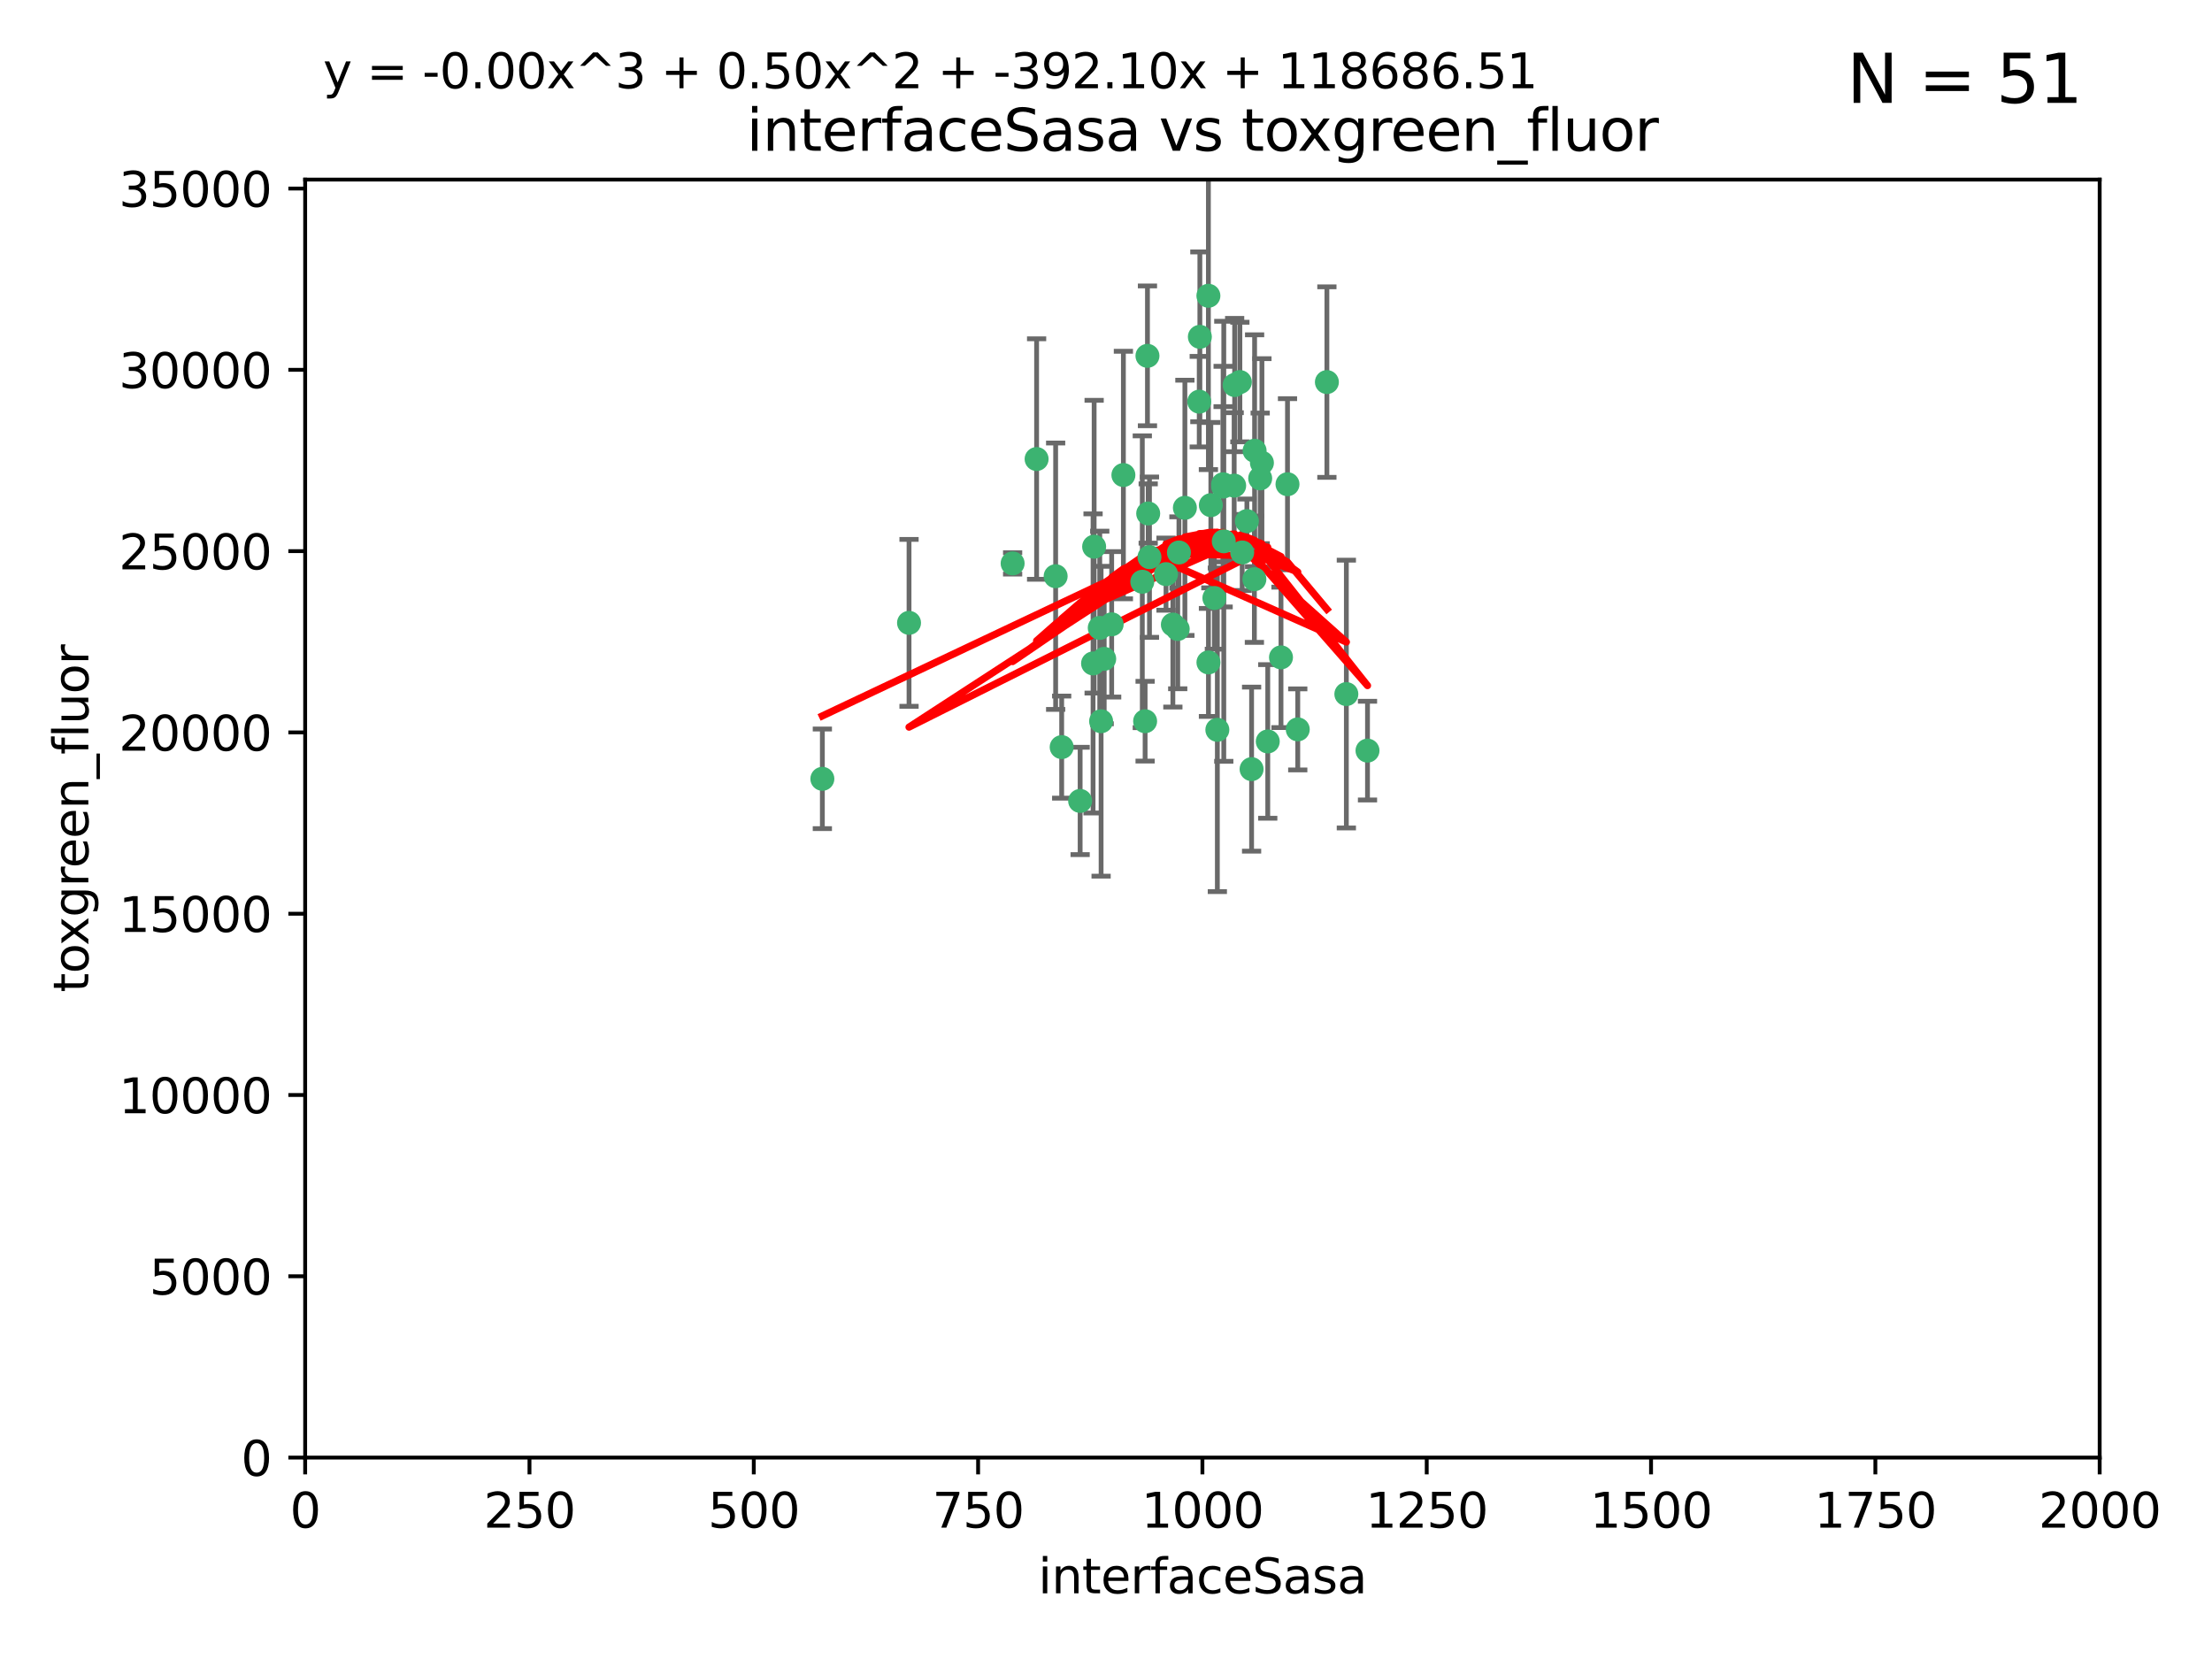 <?xml version="1.0" encoding="utf-8" standalone="no"?>
<!DOCTYPE svg PUBLIC "-//W3C//DTD SVG 1.1//EN"
  "http://www.w3.org/Graphics/SVG/1.1/DTD/svg11.dtd">
<svg xmlns:xlink="http://www.w3.org/1999/xlink" width="460.8pt" height="345.6pt" viewBox="0 0 460.8 345.6" xmlns="http://www.w3.org/2000/svg" version="1.1">
 <defs>
  <style type="text/css">*{stroke-linejoin: round; stroke-linecap: butt}</style>
 </defs>
 <g id="figure_1">
  <g id="patch_1">
   <path d="M 0 345.6 
L 460.8 345.6 
L 460.8 0 
L 0 0 
z
" style="fill: #ffffff"/>
  </g>
  <g id="axes_1">
   <g id="patch_2">
    <path d="M 63.571 303.64 
L 437.4 303.64 
L 437.4 37.411 
L 63.571 37.411 
z
" style="fill: #ffffff"/>
   </g>
   <g id="PathCollection_1">
    <defs>
     <path id="m59078b8009" d="M 0 1.118 
C 0.297 1.118 0.581 1 0.791 0.791 
C 1 0.581 1.118 0.297 1.118 0 
C 1.118 -0.297 1 -0.581 0.791 -0.791 
C 0.581 -1 0.297 -1.118 0 -1.118 
C -0.297 -1.118 -0.581 -1 -0.791 -0.791 
C -1 -0.581 -1.118 -0.297 -1.118 0 
C -1.118 0.297 -1 0.581 -0.791 0.791 
C -0.581 1 -0.297 1.118 0 1.118 
z
" style="stroke: #3cb371"/>
    </defs>
    <g clip-path="url(#p0d22b49ae2)">
     <use xlink:href="#m59078b8009" x="276.416" y="79.593" style="fill: #3cb371; stroke: #3cb371"/>
     <use xlink:href="#m59078b8009" x="268.209" y="100.872" style="fill: #3cb371; stroke: #3cb371"/>
     <use xlink:href="#m59078b8009" x="258.772" y="115.09" style="fill: #3cb371; stroke: #3cb371"/>
     <use xlink:href="#m59078b8009" x="260.73" y="160.224" style="fill: #3cb371; stroke: #3cb371"/>
     <use xlink:href="#m59078b8009" x="284.876" y="156.366" style="fill: #3cb371; stroke: #3cb371"/>
     <use xlink:href="#m59078b8009" x="257.201" y="80.209" style="fill: #3cb371; stroke: #3cb371"/>
     <use xlink:href="#m59078b8009" x="245.594" y="115.091" style="fill: #3cb371; stroke: #3cb371"/>
     <use xlink:href="#m59078b8009" x="261.312" y="120.662" style="fill: #3cb371; stroke: #3cb371"/>
     <use xlink:href="#m59078b8009" x="270.347" y="151.945" style="fill: #3cb371; stroke: #3cb371"/>
     <use xlink:href="#m59078b8009" x="249.824" y="83.673" style="fill: #3cb371; stroke: #3cb371"/>
     <use xlink:href="#m59078b8009" x="254.794" y="100.88" style="fill: #3cb371; stroke: #3cb371"/>
     <use xlink:href="#m59078b8009" x="254.801" y="101.372" style="fill: #3cb371; stroke: #3cb371"/>
     <use xlink:href="#m59078b8009" x="239.456" y="116.067" style="fill: #3cb371; stroke: #3cb371"/>
     <use xlink:href="#m59078b8009" x="254.936" y="112.761" style="fill: #3cb371; stroke: #3cb371"/>
     <use xlink:href="#m59078b8009" x="280.47" y="144.591" style="fill: #3cb371; stroke: #3cb371"/>
     <use xlink:href="#m59078b8009" x="239.037" y="74.129" style="fill: #3cb371; stroke: #3cb371"/>
     <use xlink:href="#m59078b8009" x="257.101" y="101.166" style="fill: #3cb371; stroke: #3cb371"/>
     <use xlink:href="#m59078b8009" x="237.962" y="121.191" style="fill: #3cb371; stroke: #3cb371"/>
     <use xlink:href="#m59078b8009" x="262.521" y="99.654" style="fill: #3cb371; stroke: #3cb371"/>
     <use xlink:href="#m59078b8009" x="251.732" y="61.614" style="fill: #3cb371; stroke: #3cb371"/>
     <use xlink:href="#m59078b8009" x="246.833" y="105.788" style="fill: #3cb371; stroke: #3cb371"/>
     <use xlink:href="#m59078b8009" x="262.882" y="96.415" style="fill: #3cb371; stroke: #3cb371"/>
     <use xlink:href="#m59078b8009" x="242.904" y="119.604" style="fill: #3cb371; stroke: #3cb371"/>
     <use xlink:href="#m59078b8009" x="245.342" y="131.033" style="fill: #3cb371; stroke: #3cb371"/>
     <use xlink:href="#m59078b8009" x="227.705" y="138.203" style="fill: #3cb371; stroke: #3cb371"/>
     <use xlink:href="#m59078b8009" x="249.953" y="70.169" style="fill: #3cb371; stroke: #3cb371"/>
     <use xlink:href="#m59078b8009" x="210.949" y="117.366" style="fill: #3cb371; stroke: #3cb371"/>
     <use xlink:href="#m59078b8009" x="244.329" y="130.114" style="fill: #3cb371; stroke: #3cb371"/>
     <use xlink:href="#m59078b8009" x="227.929" y="113.883" style="fill: #3cb371; stroke: #3cb371"/>
     <use xlink:href="#m59078b8009" x="215.944" y="95.624" style="fill: #3cb371; stroke: #3cb371"/>
     <use xlink:href="#m59078b8009" x="219.91" y="120.034" style="fill: #3cb371; stroke: #3cb371"/>
     <use xlink:href="#m59078b8009" x="239.19" y="106.972" style="fill: #3cb371; stroke: #3cb371"/>
     <use xlink:href="#m59078b8009" x="266.854" y="136.942" style="fill: #3cb371; stroke: #3cb371"/>
     <use xlink:href="#m59078b8009" x="258.289" y="79.585" style="fill: #3cb371; stroke: #3cb371"/>
     <use xlink:href="#m59078b8009" x="261.357" y="93.895" style="fill: #3cb371; stroke: #3cb371"/>
     <use xlink:href="#m59078b8009" x="252.979" y="124.576" style="fill: #3cb371; stroke: #3cb371"/>
     <use xlink:href="#m59078b8009" x="234.024" y="98.96" style="fill: #3cb371; stroke: #3cb371"/>
     <use xlink:href="#m59078b8009" x="231.581" y="130.059" style="fill: #3cb371; stroke: #3cb371"/>
     <use xlink:href="#m59078b8009" x="259.751" y="108.552" style="fill: #3cb371; stroke: #3cb371"/>
     <use xlink:href="#m59078b8009" x="221.166" y="155.635" style="fill: #3cb371; stroke: #3cb371"/>
     <use xlink:href="#m59078b8009" x="225.013" y="166.847" style="fill: #3cb371; stroke: #3cb371"/>
     <use xlink:href="#m59078b8009" x="238.549" y="150.242" style="fill: #3cb371; stroke: #3cb371"/>
     <use xlink:href="#m59078b8009" x="230.026" y="137.251" style="fill: #3cb371; stroke: #3cb371"/>
     <use xlink:href="#m59078b8009" x="229.379" y="150.246" style="fill: #3cb371; stroke: #3cb371"/>
     <use xlink:href="#m59078b8009" x="229.099" y="130.801" style="fill: #3cb371; stroke: #3cb371"/>
     <use xlink:href="#m59078b8009" x="253.596" y="152.035" style="fill: #3cb371; stroke: #3cb371"/>
     <use xlink:href="#m59078b8009" x="251.742" y="137.993" style="fill: #3cb371; stroke: #3cb371"/>
     <use xlink:href="#m59078b8009" x="189.368" y="129.752" style="fill: #3cb371; stroke: #3cb371"/>
     <use xlink:href="#m59078b8009" x="264.097" y="154.457" style="fill: #3cb371; stroke: #3cb371"/>
     <use xlink:href="#m59078b8009" x="252.241" y="105.234" style="fill: #3cb371; stroke: #3cb371"/>
     <use xlink:href="#m59078b8009" x="171.312" y="162.243" style="fill: #3cb371; stroke: #3cb371"/>
    </g>
   </g>
   <g id="matplotlib.axis_1">
    <g id="xtick_1">
     <g id="line2d_1">
      <defs>
       <path id="mde7ad27432" d="M 0 0 
L 0 3.5 
" style="stroke: #000000; stroke-width: 0.8"/>
      </defs>
      <g>
       <use xlink:href="#mde7ad27432" x="63.571" y="303.64" style="stroke: #000000; stroke-width: 0.8"/>
      </g>
     </g>
     <g id="text_1">
      <!-- 0 -->
      <g transform="translate(60.39 318.238)scale(0.1 -0.1)">
       <defs>
        <path id="DejaVuSans-30" d="M 2034 4250 
Q 1547 4250 1301 3770 
Q 1056 3291 1056 2328 
Q 1056 1369 1301 889 
Q 1547 409 2034 409 
Q 2525 409 2770 889 
Q 3016 1369 3016 2328 
Q 3016 3291 2770 3770 
Q 2525 4250 2034 4250 
z
M 2034 4750 
Q 2819 4750 3233 4129 
Q 3647 3509 3647 2328 
Q 3647 1150 3233 529 
Q 2819 -91 2034 -91 
Q 1250 -91 836 529 
Q 422 1150 422 2328 
Q 422 3509 836 4129 
Q 1250 4750 2034 4750 
z
" transform="scale(0.016)"/>
       </defs>
       <use xlink:href="#DejaVuSans-30"/>
      </g>
     </g>
    </g>
    <g id="xtick_2">
     <g id="line2d_2">
      <g>
       <use xlink:href="#mde7ad27432" x="110.3" y="303.64" style="stroke: #000000; stroke-width: 0.8"/>
      </g>
     </g>
     <g id="text_2">
      <!-- 250 -->
      <g transform="translate(100.756 318.238)scale(0.1 -0.1)">
       <defs>
        <path id="DejaVuSans-32" d="M 1228 531 
L 3431 531 
L 3431 0 
L 469 0 
L 469 531 
Q 828 903 1448 1529 
Q 2069 2156 2228 2338 
Q 2531 2678 2651 2914 
Q 2772 3150 2772 3378 
Q 2772 3750 2511 3984 
Q 2250 4219 1831 4219 
Q 1534 4219 1204 4116 
Q 875 4013 500 3803 
L 500 4441 
Q 881 4594 1212 4672 
Q 1544 4750 1819 4750 
Q 2544 4750 2975 4387 
Q 3406 4025 3406 3419 
Q 3406 3131 3298 2873 
Q 3191 2616 2906 2266 
Q 2828 2175 2409 1742 
Q 1991 1309 1228 531 
z
" transform="scale(0.016)"/>
        <path id="DejaVuSans-35" d="M 691 4666 
L 3169 4666 
L 3169 4134 
L 1269 4134 
L 1269 2991 
Q 1406 3038 1543 3061 
Q 1681 3084 1819 3084 
Q 2600 3084 3056 2656 
Q 3513 2228 3513 1497 
Q 3513 744 3044 326 
Q 2575 -91 1722 -91 
Q 1428 -91 1123 -41 
Q 819 9 494 109 
L 494 744 
Q 775 591 1075 516 
Q 1375 441 1709 441 
Q 2250 441 2565 725 
Q 2881 1009 2881 1497 
Q 2881 1984 2565 2268 
Q 2250 2553 1709 2553 
Q 1456 2553 1204 2497 
Q 953 2441 691 2322 
L 691 4666 
z
" transform="scale(0.016)"/>
       </defs>
       <use xlink:href="#DejaVuSans-32"/>
       <use xlink:href="#DejaVuSans-35" x="63.623"/>
       <use xlink:href="#DejaVuSans-30" x="127.246"/>
      </g>
     </g>
    </g>
    <g id="xtick_3">
     <g id="line2d_3">
      <g>
       <use xlink:href="#mde7ad27432" x="157.028" y="303.64" style="stroke: #000000; stroke-width: 0.8"/>
      </g>
     </g>
     <g id="text_3">
      <!-- 500 -->
      <g transform="translate(147.485 318.238)scale(0.1 -0.1)">
       <use xlink:href="#DejaVuSans-35"/>
       <use xlink:href="#DejaVuSans-30" x="63.623"/>
       <use xlink:href="#DejaVuSans-30" x="127.246"/>
      </g>
     </g>
    </g>
    <g id="xtick_4">
     <g id="line2d_4">
      <g>
       <use xlink:href="#mde7ad27432" x="203.757" y="303.64" style="stroke: #000000; stroke-width: 0.8"/>
      </g>
     </g>
     <g id="text_4">
      <!-- 750 -->
      <g transform="translate(194.213 318.238)scale(0.1 -0.1)">
       <defs>
        <path id="DejaVuSans-37" d="M 525 4666 
L 3525 4666 
L 3525 4397 
L 1831 0 
L 1172 0 
L 2766 4134 
L 525 4134 
L 525 4666 
z
" transform="scale(0.016)"/>
       </defs>
       <use xlink:href="#DejaVuSans-37"/>
       <use xlink:href="#DejaVuSans-35" x="63.623"/>
       <use xlink:href="#DejaVuSans-30" x="127.246"/>
      </g>
     </g>
    </g>
    <g id="xtick_5">
     <g id="line2d_5">
      <g>
       <use xlink:href="#mde7ad27432" x="250.486" y="303.64" style="stroke: #000000; stroke-width: 0.8"/>
      </g>
     </g>
     <g id="text_5">
      <!-- 1000 -->
      <g transform="translate(237.761 318.238)scale(0.1 -0.1)">
       <defs>
        <path id="DejaVuSans-31" d="M 794 531 
L 1825 531 
L 1825 4091 
L 703 3866 
L 703 4441 
L 1819 4666 
L 2450 4666 
L 2450 531 
L 3481 531 
L 3481 0 
L 794 0 
L 794 531 
z
" transform="scale(0.016)"/>
       </defs>
       <use xlink:href="#DejaVuSans-31"/>
       <use xlink:href="#DejaVuSans-30" x="63.623"/>
       <use xlink:href="#DejaVuSans-30" x="127.246"/>
       <use xlink:href="#DejaVuSans-30" x="190.869"/>
      </g>
     </g>
    </g>
    <g id="xtick_6">
     <g id="line2d_6">
      <g>
       <use xlink:href="#mde7ad27432" x="297.214" y="303.64" style="stroke: #000000; stroke-width: 0.8"/>
      </g>
     </g>
     <g id="text_6">
      <!-- 1250 -->
      <g transform="translate(284.489 318.238)scale(0.1 -0.1)">
       <use xlink:href="#DejaVuSans-31"/>
       <use xlink:href="#DejaVuSans-32" x="63.623"/>
       <use xlink:href="#DejaVuSans-35" x="127.246"/>
       <use xlink:href="#DejaVuSans-30" x="190.869"/>
      </g>
     </g>
    </g>
    <g id="xtick_7">
     <g id="line2d_7">
      <g>
       <use xlink:href="#mde7ad27432" x="343.943" y="303.64" style="stroke: #000000; stroke-width: 0.8"/>
      </g>
     </g>
     <g id="text_7">
      <!-- 1500 -->
      <g transform="translate(331.218 318.238)scale(0.1 -0.1)">
       <use xlink:href="#DejaVuSans-31"/>
       <use xlink:href="#DejaVuSans-35" x="63.623"/>
       <use xlink:href="#DejaVuSans-30" x="127.246"/>
       <use xlink:href="#DejaVuSans-30" x="190.869"/>
      </g>
     </g>
    </g>
    <g id="xtick_8">
     <g id="line2d_8">
      <g>
       <use xlink:href="#mde7ad27432" x="390.671" y="303.64" style="stroke: #000000; stroke-width: 0.8"/>
      </g>
     </g>
     <g id="text_8">
      <!-- 1750 -->
      <g transform="translate(377.946 318.238)scale(0.1 -0.1)">
       <use xlink:href="#DejaVuSans-31"/>
       <use xlink:href="#DejaVuSans-37" x="63.623"/>
       <use xlink:href="#DejaVuSans-35" x="127.246"/>
       <use xlink:href="#DejaVuSans-30" x="190.869"/>
      </g>
     </g>
    </g>
    <g id="xtick_9">
     <g id="line2d_9">
      <g>
       <use xlink:href="#mde7ad27432" x="437.4" y="303.64" style="stroke: #000000; stroke-width: 0.8"/>
      </g>
     </g>
     <g id="text_9">
      <!-- 2000 -->
      <g transform="translate(424.675 318.238)scale(0.1 -0.1)">
       <use xlink:href="#DejaVuSans-32"/>
       <use xlink:href="#DejaVuSans-30" x="63.623"/>
       <use xlink:href="#DejaVuSans-30" x="127.246"/>
       <use xlink:href="#DejaVuSans-30" x="190.869"/>
      </g>
     </g>
    </g>
    <g id="text_10">
     <!-- interfaceSasa -->
     <g transform="translate(216.279 331.917)scale(0.1 -0.1)">
      <defs>
       <path id="DejaVuSans-69" d="M 603 3500 
L 1178 3500 
L 1178 0 
L 603 0 
L 603 3500 
z
M 603 4863 
L 1178 4863 
L 1178 4134 
L 603 4134 
L 603 4863 
z
" transform="scale(0.016)"/>
       <path id="DejaVuSans-6e" d="M 3513 2113 
L 3513 0 
L 2938 0 
L 2938 2094 
Q 2938 2591 2744 2837 
Q 2550 3084 2163 3084 
Q 1697 3084 1428 2787 
Q 1159 2491 1159 1978 
L 1159 0 
L 581 0 
L 581 3500 
L 1159 3500 
L 1159 2956 
Q 1366 3272 1645 3428 
Q 1925 3584 2291 3584 
Q 2894 3584 3203 3211 
Q 3513 2838 3513 2113 
z
" transform="scale(0.016)"/>
       <path id="DejaVuSans-74" d="M 1172 4494 
L 1172 3500 
L 2356 3500 
L 2356 3053 
L 1172 3053 
L 1172 1153 
Q 1172 725 1289 603 
Q 1406 481 1766 481 
L 2356 481 
L 2356 0 
L 1766 0 
Q 1100 0 847 248 
Q 594 497 594 1153 
L 594 3053 
L 172 3053 
L 172 3500 
L 594 3500 
L 594 4494 
L 1172 4494 
z
" transform="scale(0.016)"/>
       <path id="DejaVuSans-65" d="M 3597 1894 
L 3597 1613 
L 953 1613 
Q 991 1019 1311 708 
Q 1631 397 2203 397 
Q 2534 397 2845 478 
Q 3156 559 3463 722 
L 3463 178 
Q 3153 47 2828 -22 
Q 2503 -91 2169 -91 
Q 1331 -91 842 396 
Q 353 884 353 1716 
Q 353 2575 817 3079 
Q 1281 3584 2069 3584 
Q 2775 3584 3186 3129 
Q 3597 2675 3597 1894 
z
M 3022 2063 
Q 3016 2534 2758 2815 
Q 2500 3097 2075 3097 
Q 1594 3097 1305 2825 
Q 1016 2553 972 2059 
L 3022 2063 
z
" transform="scale(0.016)"/>
       <path id="DejaVuSans-72" d="M 2631 2963 
Q 2534 3019 2420 3045 
Q 2306 3072 2169 3072 
Q 1681 3072 1420 2755 
Q 1159 2438 1159 1844 
L 1159 0 
L 581 0 
L 581 3500 
L 1159 3500 
L 1159 2956 
Q 1341 3275 1631 3429 
Q 1922 3584 2338 3584 
Q 2397 3584 2469 3576 
Q 2541 3569 2628 3553 
L 2631 2963 
z
" transform="scale(0.016)"/>
       <path id="DejaVuSans-66" d="M 2375 4863 
L 2375 4384 
L 1825 4384 
Q 1516 4384 1395 4259 
Q 1275 4134 1275 3809 
L 1275 3500 
L 2222 3500 
L 2222 3053 
L 1275 3053 
L 1275 0 
L 697 0 
L 697 3053 
L 147 3053 
L 147 3500 
L 697 3500 
L 697 3744 
Q 697 4328 969 4595 
Q 1241 4863 1831 4863 
L 2375 4863 
z
" transform="scale(0.016)"/>
       <path id="DejaVuSans-61" d="M 2194 1759 
Q 1497 1759 1228 1600 
Q 959 1441 959 1056 
Q 959 750 1161 570 
Q 1363 391 1709 391 
Q 2188 391 2477 730 
Q 2766 1069 2766 1631 
L 2766 1759 
L 2194 1759 
z
M 3341 1997 
L 3341 0 
L 2766 0 
L 2766 531 
Q 2569 213 2275 61 
Q 1981 -91 1556 -91 
Q 1019 -91 701 211 
Q 384 513 384 1019 
Q 384 1609 779 1909 
Q 1175 2209 1959 2209 
L 2766 2209 
L 2766 2266 
Q 2766 2663 2505 2880 
Q 2244 3097 1772 3097 
Q 1472 3097 1187 3025 
Q 903 2953 641 2809 
L 641 3341 
Q 956 3463 1253 3523 
Q 1550 3584 1831 3584 
Q 2591 3584 2966 3190 
Q 3341 2797 3341 1997 
z
" transform="scale(0.016)"/>
       <path id="DejaVuSans-63" d="M 3122 3366 
L 3122 2828 
Q 2878 2963 2633 3030 
Q 2388 3097 2138 3097 
Q 1578 3097 1268 2742 
Q 959 2388 959 1747 
Q 959 1106 1268 751 
Q 1578 397 2138 397 
Q 2388 397 2633 464 
Q 2878 531 3122 666 
L 3122 134 
Q 2881 22 2623 -34 
Q 2366 -91 2075 -91 
Q 1284 -91 818 406 
Q 353 903 353 1747 
Q 353 2603 823 3093 
Q 1294 3584 2113 3584 
Q 2378 3584 2631 3529 
Q 2884 3475 3122 3366 
z
" transform="scale(0.016)"/>
       <path id="DejaVuSans-53" d="M 3425 4513 
L 3425 3897 
Q 3066 4069 2747 4153 
Q 2428 4238 2131 4238 
Q 1616 4238 1336 4038 
Q 1056 3838 1056 3469 
Q 1056 3159 1242 3001 
Q 1428 2844 1947 2747 
L 2328 2669 
Q 3034 2534 3370 2195 
Q 3706 1856 3706 1288 
Q 3706 609 3251 259 
Q 2797 -91 1919 -91 
Q 1588 -91 1214 -16 
Q 841 59 441 206 
L 441 856 
Q 825 641 1194 531 
Q 1563 422 1919 422 
Q 2459 422 2753 634 
Q 3047 847 3047 1241 
Q 3047 1584 2836 1778 
Q 2625 1972 2144 2069 
L 1759 2144 
Q 1053 2284 737 2584 
Q 422 2884 422 3419 
Q 422 4038 858 4394 
Q 1294 4750 2059 4750 
Q 2388 4750 2728 4690 
Q 3069 4631 3425 4513 
z
" transform="scale(0.016)"/>
       <path id="DejaVuSans-73" d="M 2834 3397 
L 2834 2853 
Q 2591 2978 2328 3040 
Q 2066 3103 1784 3103 
Q 1356 3103 1142 2972 
Q 928 2841 928 2578 
Q 928 2378 1081 2264 
Q 1234 2150 1697 2047 
L 1894 2003 
Q 2506 1872 2764 1633 
Q 3022 1394 3022 966 
Q 3022 478 2636 193 
Q 2250 -91 1575 -91 
Q 1294 -91 989 -36 
Q 684 19 347 128 
L 347 722 
Q 666 556 975 473 
Q 1284 391 1588 391 
Q 1994 391 2212 530 
Q 2431 669 2431 922 
Q 2431 1156 2273 1281 
Q 2116 1406 1581 1522 
L 1381 1569 
Q 847 1681 609 1914 
Q 372 2147 372 2553 
Q 372 3047 722 3315 
Q 1072 3584 1716 3584 
Q 2034 3584 2315 3537 
Q 2597 3491 2834 3397 
z
" transform="scale(0.016)"/>
      </defs>
      <use xlink:href="#DejaVuSans-69"/>
      <use xlink:href="#DejaVuSans-6e" x="27.783"/>
      <use xlink:href="#DejaVuSans-74" x="91.162"/>
      <use xlink:href="#DejaVuSans-65" x="130.371"/>
      <use xlink:href="#DejaVuSans-72" x="191.895"/>
      <use xlink:href="#DejaVuSans-66" x="233.008"/>
      <use xlink:href="#DejaVuSans-61" x="268.213"/>
      <use xlink:href="#DejaVuSans-63" x="329.492"/>
      <use xlink:href="#DejaVuSans-65" x="384.473"/>
      <use xlink:href="#DejaVuSans-53" x="445.996"/>
      <use xlink:href="#DejaVuSans-61" x="509.473"/>
      <use xlink:href="#DejaVuSans-73" x="570.752"/>
      <use xlink:href="#DejaVuSans-61" x="622.852"/>
     </g>
    </g>
   </g>
   <g id="matplotlib.axis_2">
    <g id="ytick_1">
     <g id="line2d_10">
      <defs>
       <path id="m2336a6b11b" d="M 0 0 
L -3.5 0 
" style="stroke: #000000; stroke-width: 0.8"/>
      </defs>
      <g>
       <use xlink:href="#m2336a6b11b" x="63.571" y="303.64" style="stroke: #000000; stroke-width: 0.8"/>
      </g>
     </g>
     <g id="text_11">
      <!-- 0 -->
      <g transform="translate(50.209 307.439)scale(0.1 -0.1)">
       <use xlink:href="#DejaVuSans-30"/>
      </g>
     </g>
    </g>
    <g id="ytick_2">
     <g id="line2d_11">
      <g>
       <use xlink:href="#m2336a6b11b" x="63.571" y="265.874" style="stroke: #000000; stroke-width: 0.8"/>
      </g>
     </g>
     <g id="text_12">
      <!-- 5000 -->
      <g transform="translate(31.121 269.673)scale(0.1 -0.1)">
       <use xlink:href="#DejaVuSans-35"/>
       <use xlink:href="#DejaVuSans-30" x="63.623"/>
       <use xlink:href="#DejaVuSans-30" x="127.246"/>
       <use xlink:href="#DejaVuSans-30" x="190.869"/>
      </g>
     </g>
    </g>
    <g id="ytick_3">
     <g id="line2d_12">
      <g>
       <use xlink:href="#m2336a6b11b" x="63.571" y="228.108" style="stroke: #000000; stroke-width: 0.8"/>
      </g>
     </g>
     <g id="text_13">
      <!-- 10000 -->
      <g transform="translate(24.759 231.907)scale(0.1 -0.1)">
       <use xlink:href="#DejaVuSans-31"/>
       <use xlink:href="#DejaVuSans-30" x="63.623"/>
       <use xlink:href="#DejaVuSans-30" x="127.246"/>
       <use xlink:href="#DejaVuSans-30" x="190.869"/>
       <use xlink:href="#DejaVuSans-30" x="254.492"/>
      </g>
     </g>
    </g>
    <g id="ytick_4">
     <g id="line2d_13">
      <g>
       <use xlink:href="#m2336a6b11b" x="63.571" y="190.342" style="stroke: #000000; stroke-width: 0.8"/>
      </g>
     </g>
     <g id="text_14">
      <!-- 15000 -->
      <g transform="translate(24.759 194.141)scale(0.1 -0.1)">
       <use xlink:href="#DejaVuSans-31"/>
       <use xlink:href="#DejaVuSans-35" x="63.623"/>
       <use xlink:href="#DejaVuSans-30" x="127.246"/>
       <use xlink:href="#DejaVuSans-30" x="190.869"/>
       <use xlink:href="#DejaVuSans-30" x="254.492"/>
      </g>
     </g>
    </g>
    <g id="ytick_5">
     <g id="line2d_14">
      <g>
       <use xlink:href="#m2336a6b11b" x="63.571" y="152.576" style="stroke: #000000; stroke-width: 0.8"/>
      </g>
     </g>
     <g id="text_15">
      <!-- 20000 -->
      <g transform="translate(24.759 156.375)scale(0.1 -0.1)">
       <use xlink:href="#DejaVuSans-32"/>
       <use xlink:href="#DejaVuSans-30" x="63.623"/>
       <use xlink:href="#DejaVuSans-30" x="127.246"/>
       <use xlink:href="#DejaVuSans-30" x="190.869"/>
       <use xlink:href="#DejaVuSans-30" x="254.492"/>
      </g>
     </g>
    </g>
    <g id="ytick_6">
     <g id="line2d_15">
      <g>
       <use xlink:href="#m2336a6b11b" x="63.571" y="114.81" style="stroke: #000000; stroke-width: 0.8"/>
      </g>
     </g>
     <g id="text_16">
      <!-- 25000 -->
      <g transform="translate(24.759 118.609)scale(0.1 -0.1)">
       <use xlink:href="#DejaVuSans-32"/>
       <use xlink:href="#DejaVuSans-35" x="63.623"/>
       <use xlink:href="#DejaVuSans-30" x="127.246"/>
       <use xlink:href="#DejaVuSans-30" x="190.869"/>
       <use xlink:href="#DejaVuSans-30" x="254.492"/>
      </g>
     </g>
    </g>
    <g id="ytick_7">
     <g id="line2d_16">
      <g>
       <use xlink:href="#m2336a6b11b" x="63.571" y="77.044" style="stroke: #000000; stroke-width: 0.8"/>
      </g>
     </g>
     <g id="text_17">
      <!-- 30000 -->
      <g transform="translate(24.759 80.844)scale(0.1 -0.1)">
       <defs>
        <path id="DejaVuSans-33" d="M 2597 2516 
Q 3050 2419 3304 2112 
Q 3559 1806 3559 1356 
Q 3559 666 3084 287 
Q 2609 -91 1734 -91 
Q 1441 -91 1130 -33 
Q 819 25 488 141 
L 488 750 
Q 750 597 1062 519 
Q 1375 441 1716 441 
Q 2309 441 2620 675 
Q 2931 909 2931 1356 
Q 2931 1769 2642 2001 
Q 2353 2234 1838 2234 
L 1294 2234 
L 1294 2753 
L 1863 2753 
Q 2328 2753 2575 2939 
Q 2822 3125 2822 3475 
Q 2822 3834 2567 4026 
Q 2313 4219 1838 4219 
Q 1578 4219 1281 4162 
Q 984 4106 628 3988 
L 628 4550 
Q 988 4650 1302 4700 
Q 1616 4750 1894 4750 
Q 2613 4750 3031 4423 
Q 3450 4097 3450 3541 
Q 3450 3153 3228 2886 
Q 3006 2619 2597 2516 
z
" transform="scale(0.016)"/>
       </defs>
       <use xlink:href="#DejaVuSans-33"/>
       <use xlink:href="#DejaVuSans-30" x="63.623"/>
       <use xlink:href="#DejaVuSans-30" x="127.246"/>
       <use xlink:href="#DejaVuSans-30" x="190.869"/>
       <use xlink:href="#DejaVuSans-30" x="254.492"/>
      </g>
     </g>
    </g>
    <g id="ytick_8">
     <g id="line2d_17">
      <g>
       <use xlink:href="#m2336a6b11b" x="63.571" y="39.278" style="stroke: #000000; stroke-width: 0.8"/>
      </g>
     </g>
     <g id="text_18">
      <!-- 35000 -->
      <g transform="translate(24.759 43.078)scale(0.1 -0.1)">
       <use xlink:href="#DejaVuSans-33"/>
       <use xlink:href="#DejaVuSans-35" x="63.623"/>
       <use xlink:href="#DejaVuSans-30" x="127.246"/>
       <use xlink:href="#DejaVuSans-30" x="190.869"/>
       <use xlink:href="#DejaVuSans-30" x="254.492"/>
      </g>
     </g>
    </g>
    <g id="text_19">
     <!-- toxgreen_fluor -->
     <g transform="translate(18.401 206.72)rotate(-90)scale(0.1 -0.1)">
      <defs>
       <path id="DejaVuSans-6f" d="M 1959 3097 
Q 1497 3097 1228 2736 
Q 959 2375 959 1747 
Q 959 1119 1226 758 
Q 1494 397 1959 397 
Q 2419 397 2687 759 
Q 2956 1122 2956 1747 
Q 2956 2369 2687 2733 
Q 2419 3097 1959 3097 
z
M 1959 3584 
Q 2709 3584 3137 3096 
Q 3566 2609 3566 1747 
Q 3566 888 3137 398 
Q 2709 -91 1959 -91 
Q 1206 -91 779 398 
Q 353 888 353 1747 
Q 353 2609 779 3096 
Q 1206 3584 1959 3584 
z
" transform="scale(0.016)"/>
       <path id="DejaVuSans-78" d="M 3513 3500 
L 2247 1797 
L 3578 0 
L 2900 0 
L 1881 1375 
L 863 0 
L 184 0 
L 1544 1831 
L 300 3500 
L 978 3500 
L 1906 2253 
L 2834 3500 
L 3513 3500 
z
" transform="scale(0.016)"/>
       <path id="DejaVuSans-67" d="M 2906 1791 
Q 2906 2416 2648 2759 
Q 2391 3103 1925 3103 
Q 1463 3103 1205 2759 
Q 947 2416 947 1791 
Q 947 1169 1205 825 
Q 1463 481 1925 481 
Q 2391 481 2648 825 
Q 2906 1169 2906 1791 
z
M 3481 434 
Q 3481 -459 3084 -895 
Q 2688 -1331 1869 -1331 
Q 1566 -1331 1297 -1286 
Q 1028 -1241 775 -1147 
L 775 -588 
Q 1028 -725 1275 -790 
Q 1522 -856 1778 -856 
Q 2344 -856 2625 -561 
Q 2906 -266 2906 331 
L 2906 616 
Q 2728 306 2450 153 
Q 2172 0 1784 0 
Q 1141 0 747 490 
Q 353 981 353 1791 
Q 353 2603 747 3093 
Q 1141 3584 1784 3584 
Q 2172 3584 2450 3431 
Q 2728 3278 2906 2969 
L 2906 3500 
L 3481 3500 
L 3481 434 
z
" transform="scale(0.016)"/>
       <path id="DejaVuSans-5f" d="M 3263 -1063 
L 3263 -1509 
L -63 -1509 
L -63 -1063 
L 3263 -1063 
z
" transform="scale(0.016)"/>
       <path id="DejaVuSans-6c" d="M 603 4863 
L 1178 4863 
L 1178 0 
L 603 0 
L 603 4863 
z
" transform="scale(0.016)"/>
       <path id="DejaVuSans-75" d="M 544 1381 
L 544 3500 
L 1119 3500 
L 1119 1403 
Q 1119 906 1312 657 
Q 1506 409 1894 409 
Q 2359 409 2629 706 
Q 2900 1003 2900 1516 
L 2900 3500 
L 3475 3500 
L 3475 0 
L 2900 0 
L 2900 538 
Q 2691 219 2414 64 
Q 2138 -91 1772 -91 
Q 1169 -91 856 284 
Q 544 659 544 1381 
z
M 1991 3584 
L 1991 3584 
z
" transform="scale(0.016)"/>
      </defs>
      <use xlink:href="#DejaVuSans-74"/>
      <use xlink:href="#DejaVuSans-6f" x="39.209"/>
      <use xlink:href="#DejaVuSans-78" x="97.266"/>
      <use xlink:href="#DejaVuSans-67" x="156.445"/>
      <use xlink:href="#DejaVuSans-72" x="219.922"/>
      <use xlink:href="#DejaVuSans-65" x="258.785"/>
      <use xlink:href="#DejaVuSans-65" x="320.309"/>
      <use xlink:href="#DejaVuSans-6e" x="381.832"/>
      <use xlink:href="#DejaVuSans-5f" x="445.211"/>
      <use xlink:href="#DejaVuSans-66" x="495.211"/>
      <use xlink:href="#DejaVuSans-6c" x="530.416"/>
      <use xlink:href="#DejaVuSans-75" x="558.199"/>
      <use xlink:href="#DejaVuSans-6f" x="621.578"/>
      <use xlink:href="#DejaVuSans-72" x="682.76"/>
     </g>
    </g>
   </g>
   <g id="LineCollection_1">
    <path d="M 276.416 99.437 
L 276.416 59.75 
" clip-path="url(#p0d22b49ae2)" style="fill: none; stroke: #696969"/>
    <path d="M 268.209 118.692 
L 268.209 83.052 
" clip-path="url(#p0d22b49ae2)" style="fill: none; stroke: #696969"/>
    <path d="M 258.772 123.008 
L 258.772 107.171 
" clip-path="url(#p0d22b49ae2)" style="fill: none; stroke: #696969"/>
    <path d="M 260.73 177.314 
L 260.73 143.135 
" clip-path="url(#p0d22b49ae2)" style="fill: none; stroke: #696969"/>
    <path d="M 284.876 166.65 
L 284.876 146.083 
" clip-path="url(#p0d22b49ae2)" style="fill: none; stroke: #696969"/>
    <path d="M 257.201 94.094 
L 257.201 66.324 
" clip-path="url(#p0d22b49ae2)" style="fill: none; stroke: #696969"/>
    <path d="M 245.594 122.516 
L 245.594 107.666 
" clip-path="url(#p0d22b49ae2)" style="fill: none; stroke: #696969"/>
    <path d="M 261.312 133.818 
L 261.312 107.506 
" clip-path="url(#p0d22b49ae2)" style="fill: none; stroke: #696969"/>
    <path d="M 270.347 160.385 
L 270.347 143.505 
" clip-path="url(#p0d22b49ae2)" style="fill: none; stroke: #696969"/>
    <path d="M 249.824 93.1 
L 249.824 74.246 
" clip-path="url(#p0d22b49ae2)" style="fill: none; stroke: #696969"/>
    <path d="M 254.794 117.048 
L 254.794 84.711 
" clip-path="url(#p0d22b49ae2)" style="fill: none; stroke: #696969"/>
    <path d="M 254.801 126.436 
L 254.801 76.309 
" clip-path="url(#p0d22b49ae2)" style="fill: none; stroke: #696969"/>
    <path d="M 239.456 132.771 
L 239.456 99.364 
" clip-path="url(#p0d22b49ae2)" style="fill: none; stroke: #696969"/>
    <path d="M 254.936 158.597 
L 254.936 66.926 
" clip-path="url(#p0d22b49ae2)" style="fill: none; stroke: #696969"/>
    <path d="M 280.47 172.484 
L 280.47 116.697 
" clip-path="url(#p0d22b49ae2)" style="fill: none; stroke: #696969"/>
    <path d="M 239.037 88.692 
L 239.037 59.566 
" clip-path="url(#p0d22b49ae2)" style="fill: none; stroke: #696969"/>
    <path d="M 257.101 116.358 
L 257.101 85.973 
" clip-path="url(#p0d22b49ae2)" style="fill: none; stroke: #696969"/>
    <path d="M 237.962 151.584 
L 237.962 90.798 
" clip-path="url(#p0d22b49ae2)" style="fill: none; stroke: #696969"/>
    <path d="M 262.521 113.257 
L 262.521 86.051 
" clip-path="url(#p0d22b49ae2)" style="fill: none; stroke: #696969"/>
    <path d="M 251.732 97.825 
L 251.732 25.402 
" clip-path="url(#p0d22b49ae2)" style="fill: none; stroke: #696969"/>
    <path d="M 246.833 132.373 
L 246.833 79.202 
" clip-path="url(#p0d22b49ae2)" style="fill: none; stroke: #696969"/>
    <path d="M 262.882 118.115 
L 262.882 74.714 
" clip-path="url(#p0d22b49ae2)" style="fill: none; stroke: #696969"/>
    <path d="M 242.904 127.118 
L 242.904 112.09 
" clip-path="url(#p0d22b49ae2)" style="fill: none; stroke: #696969"/>
    <path d="M 245.342 143.479 
L 245.342 118.586 
" clip-path="url(#p0d22b49ae2)" style="fill: none; stroke: #696969"/>
    <path d="M 227.705 169.362 
L 227.705 107.043 
" clip-path="url(#p0d22b49ae2)" style="fill: none; stroke: #696969"/>
    <path d="M 249.953 87.855 
L 249.953 52.483 
" clip-path="url(#p0d22b49ae2)" style="fill: none; stroke: #696969"/>
    <path d="M 210.949 119.591 
L 210.949 115.141 
" clip-path="url(#p0d22b49ae2)" style="fill: none; stroke: #696969"/>
    <path d="M 244.329 147.286 
L 244.329 112.943 
" clip-path="url(#p0d22b49ae2)" style="fill: none; stroke: #696969"/>
    <path d="M 227.929 144.378 
L 227.929 83.389 
" clip-path="url(#p0d22b49ae2)" style="fill: none; stroke: #696969"/>
    <path d="M 215.944 120.671 
L 215.944 70.577 
" clip-path="url(#p0d22b49ae2)" style="fill: none; stroke: #696969"/>
    <path d="M 219.91 147.781 
L 219.91 92.287 
" clip-path="url(#p0d22b49ae2)" style="fill: none; stroke: #696969"/>
    <path d="M 239.19 113.147 
L 239.19 100.797 
" clip-path="url(#p0d22b49ae2)" style="fill: none; stroke: #696969"/>
    <path d="M 266.854 151.57 
L 266.854 122.315 
" clip-path="url(#p0d22b49ae2)" style="fill: none; stroke: #696969"/>
    <path d="M 258.289 92.04 
L 258.289 67.13 
" clip-path="url(#p0d22b49ae2)" style="fill: none; stroke: #696969"/>
    <path d="M 261.357 118.044 
L 261.357 69.747 
" clip-path="url(#p0d22b49ae2)" style="fill: none; stroke: #696969"/>
    <path d="M 252.979 135.235 
L 252.979 113.917 
" clip-path="url(#p0d22b49ae2)" style="fill: none; stroke: #696969"/>
    <path d="M 234.024 124.744 
L 234.024 73.175 
" clip-path="url(#p0d22b49ae2)" style="fill: none; stroke: #696969"/>
    <path d="M 231.581 145.209 
L 231.581 114.909 
" clip-path="url(#p0d22b49ae2)" style="fill: none; stroke: #696969"/>
    <path d="M 259.751 113.148 
L 259.751 103.957 
" clip-path="url(#p0d22b49ae2)" style="fill: none; stroke: #696969"/>
    <path d="M 221.166 166.268 
L 221.166 145.002 
" clip-path="url(#p0d22b49ae2)" style="fill: none; stroke: #696969"/>
    <path d="M 225.013 178.027 
L 225.013 155.668 
" clip-path="url(#p0d22b49ae2)" style="fill: none; stroke: #696969"/>
    <path d="M 238.549 158.549 
L 238.549 141.935 
" clip-path="url(#p0d22b49ae2)" style="fill: none; stroke: #696969"/>
    <path d="M 230.026 150.773 
L 230.026 123.729 
" clip-path="url(#p0d22b49ae2)" style="fill: none; stroke: #696969"/>
    <path d="M 229.379 182.519 
L 229.379 117.972 
" clip-path="url(#p0d22b49ae2)" style="fill: none; stroke: #696969"/>
    <path d="M 229.099 150.951 
L 229.099 110.652 
" clip-path="url(#p0d22b49ae2)" style="fill: none; stroke: #696969"/>
    <path d="M 253.596 185.743 
L 253.596 118.327 
" clip-path="url(#p0d22b49ae2)" style="fill: none; stroke: #696969"/>
    <path d="M 251.742 149.246 
L 251.742 126.741 
" clip-path="url(#p0d22b49ae2)" style="fill: none; stroke: #696969"/>
    <path d="M 189.368 147.136 
L 189.368 112.367 
" clip-path="url(#p0d22b49ae2)" style="fill: none; stroke: #696969"/>
    <path d="M 264.097 170.456 
L 264.097 138.458 
" clip-path="url(#p0d22b49ae2)" style="fill: none; stroke: #696969"/>
    <path d="M 252.241 122.461 
L 252.241 88.007 
" clip-path="url(#p0d22b49ae2)" style="fill: none; stroke: #696969"/>
    <path d="M 171.312 172.618 
L 171.312 151.867 
" clip-path="url(#p0d22b49ae2)" style="fill: none; stroke: #696969"/>
   </g>
   <g id="line2d_18">
    <defs>
     <path id="m5424965cf2" d="M 2 0 
L -2 -0 
" style="stroke: #696969"/>
    </defs>
    <g clip-path="url(#p0d22b49ae2)">
     <use xlink:href="#m5424965cf2" x="276.416" y="99.437" style="fill: #696969; stroke: #696969"/>
     <use xlink:href="#m5424965cf2" x="268.209" y="118.692" style="fill: #696969; stroke: #696969"/>
     <use xlink:href="#m5424965cf2" x="258.772" y="123.008" style="fill: #696969; stroke: #696969"/>
     <use xlink:href="#m5424965cf2" x="260.73" y="177.314" style="fill: #696969; stroke: #696969"/>
     <use xlink:href="#m5424965cf2" x="284.876" y="166.65" style="fill: #696969; stroke: #696969"/>
     <use xlink:href="#m5424965cf2" x="257.201" y="94.094" style="fill: #696969; stroke: #696969"/>
     <use xlink:href="#m5424965cf2" x="245.594" y="122.516" style="fill: #696969; stroke: #696969"/>
     <use xlink:href="#m5424965cf2" x="261.312" y="133.818" style="fill: #696969; stroke: #696969"/>
     <use xlink:href="#m5424965cf2" x="270.347" y="160.385" style="fill: #696969; stroke: #696969"/>
     <use xlink:href="#m5424965cf2" x="249.824" y="93.1" style="fill: #696969; stroke: #696969"/>
     <use xlink:href="#m5424965cf2" x="254.794" y="117.048" style="fill: #696969; stroke: #696969"/>
     <use xlink:href="#m5424965cf2" x="254.801" y="126.436" style="fill: #696969; stroke: #696969"/>
     <use xlink:href="#m5424965cf2" x="239.456" y="132.771" style="fill: #696969; stroke: #696969"/>
     <use xlink:href="#m5424965cf2" x="254.936" y="158.597" style="fill: #696969; stroke: #696969"/>
     <use xlink:href="#m5424965cf2" x="280.47" y="172.484" style="fill: #696969; stroke: #696969"/>
     <use xlink:href="#m5424965cf2" x="239.037" y="88.692" style="fill: #696969; stroke: #696969"/>
     <use xlink:href="#m5424965cf2" x="257.101" y="116.358" style="fill: #696969; stroke: #696969"/>
     <use xlink:href="#m5424965cf2" x="237.962" y="151.584" style="fill: #696969; stroke: #696969"/>
     <use xlink:href="#m5424965cf2" x="262.521" y="113.257" style="fill: #696969; stroke: #696969"/>
     <use xlink:href="#m5424965cf2" x="251.732" y="97.825" style="fill: #696969; stroke: #696969"/>
     <use xlink:href="#m5424965cf2" x="246.833" y="132.373" style="fill: #696969; stroke: #696969"/>
     <use xlink:href="#m5424965cf2" x="262.882" y="118.115" style="fill: #696969; stroke: #696969"/>
     <use xlink:href="#m5424965cf2" x="242.904" y="127.118" style="fill: #696969; stroke: #696969"/>
     <use xlink:href="#m5424965cf2" x="245.342" y="143.479" style="fill: #696969; stroke: #696969"/>
     <use xlink:href="#m5424965cf2" x="227.705" y="169.362" style="fill: #696969; stroke: #696969"/>
     <use xlink:href="#m5424965cf2" x="249.953" y="87.855" style="fill: #696969; stroke: #696969"/>
     <use xlink:href="#m5424965cf2" x="210.949" y="119.591" style="fill: #696969; stroke: #696969"/>
     <use xlink:href="#m5424965cf2" x="244.329" y="147.286" style="fill: #696969; stroke: #696969"/>
     <use xlink:href="#m5424965cf2" x="227.929" y="144.378" style="fill: #696969; stroke: #696969"/>
     <use xlink:href="#m5424965cf2" x="215.944" y="120.671" style="fill: #696969; stroke: #696969"/>
     <use xlink:href="#m5424965cf2" x="219.91" y="147.781" style="fill: #696969; stroke: #696969"/>
     <use xlink:href="#m5424965cf2" x="239.19" y="113.147" style="fill: #696969; stroke: #696969"/>
     <use xlink:href="#m5424965cf2" x="266.854" y="151.57" style="fill: #696969; stroke: #696969"/>
     <use xlink:href="#m5424965cf2" x="258.289" y="92.04" style="fill: #696969; stroke: #696969"/>
     <use xlink:href="#m5424965cf2" x="261.357" y="118.044" style="fill: #696969; stroke: #696969"/>
     <use xlink:href="#m5424965cf2" x="252.979" y="135.235" style="fill: #696969; stroke: #696969"/>
     <use xlink:href="#m5424965cf2" x="234.024" y="124.744" style="fill: #696969; stroke: #696969"/>
     <use xlink:href="#m5424965cf2" x="231.581" y="145.209" style="fill: #696969; stroke: #696969"/>
     <use xlink:href="#m5424965cf2" x="259.751" y="113.148" style="fill: #696969; stroke: #696969"/>
     <use xlink:href="#m5424965cf2" x="221.166" y="166.268" style="fill: #696969; stroke: #696969"/>
     <use xlink:href="#m5424965cf2" x="225.013" y="178.027" style="fill: #696969; stroke: #696969"/>
     <use xlink:href="#m5424965cf2" x="238.549" y="158.549" style="fill: #696969; stroke: #696969"/>
     <use xlink:href="#m5424965cf2" x="230.026" y="150.773" style="fill: #696969; stroke: #696969"/>
     <use xlink:href="#m5424965cf2" x="229.379" y="182.519" style="fill: #696969; stroke: #696969"/>
     <use xlink:href="#m5424965cf2" x="229.099" y="150.951" style="fill: #696969; stroke: #696969"/>
     <use xlink:href="#m5424965cf2" x="253.596" y="185.743" style="fill: #696969; stroke: #696969"/>
     <use xlink:href="#m5424965cf2" x="251.742" y="149.246" style="fill: #696969; stroke: #696969"/>
     <use xlink:href="#m5424965cf2" x="189.368" y="147.136" style="fill: #696969; stroke: #696969"/>
     <use xlink:href="#m5424965cf2" x="264.097" y="170.456" style="fill: #696969; stroke: #696969"/>
     <use xlink:href="#m5424965cf2" x="252.241" y="122.461" style="fill: #696969; stroke: #696969"/>
     <use xlink:href="#m5424965cf2" x="171.312" y="172.618" style="fill: #696969; stroke: #696969"/>
    </g>
   </g>
   <g id="line2d_19">
    <g clip-path="url(#p0d22b49ae2)">
     <use xlink:href="#m5424965cf2" x="276.416" y="59.75" style="fill: #696969; stroke: #696969"/>
     <use xlink:href="#m5424965cf2" x="268.209" y="83.052" style="fill: #696969; stroke: #696969"/>
     <use xlink:href="#m5424965cf2" x="258.772" y="107.171" style="fill: #696969; stroke: #696969"/>
     <use xlink:href="#m5424965cf2" x="260.73" y="143.135" style="fill: #696969; stroke: #696969"/>
     <use xlink:href="#m5424965cf2" x="284.876" y="146.083" style="fill: #696969; stroke: #696969"/>
     <use xlink:href="#m5424965cf2" x="257.201" y="66.324" style="fill: #696969; stroke: #696969"/>
     <use xlink:href="#m5424965cf2" x="245.594" y="107.666" style="fill: #696969; stroke: #696969"/>
     <use xlink:href="#m5424965cf2" x="261.312" y="107.506" style="fill: #696969; stroke: #696969"/>
     <use xlink:href="#m5424965cf2" x="270.347" y="143.505" style="fill: #696969; stroke: #696969"/>
     <use xlink:href="#m5424965cf2" x="249.824" y="74.246" style="fill: #696969; stroke: #696969"/>
     <use xlink:href="#m5424965cf2" x="254.794" y="84.711" style="fill: #696969; stroke: #696969"/>
     <use xlink:href="#m5424965cf2" x="254.801" y="76.309" style="fill: #696969; stroke: #696969"/>
     <use xlink:href="#m5424965cf2" x="239.456" y="99.364" style="fill: #696969; stroke: #696969"/>
     <use xlink:href="#m5424965cf2" x="254.936" y="66.926" style="fill: #696969; stroke: #696969"/>
     <use xlink:href="#m5424965cf2" x="280.47" y="116.697" style="fill: #696969; stroke: #696969"/>
     <use xlink:href="#m5424965cf2" x="239.037" y="59.566" style="fill: #696969; stroke: #696969"/>
     <use xlink:href="#m5424965cf2" x="257.101" y="85.973" style="fill: #696969; stroke: #696969"/>
     <use xlink:href="#m5424965cf2" x="237.962" y="90.798" style="fill: #696969; stroke: #696969"/>
     <use xlink:href="#m5424965cf2" x="262.521" y="86.051" style="fill: #696969; stroke: #696969"/>
     <use xlink:href="#m5424965cf2" x="251.732" y="25.402" style="fill: #696969; stroke: #696969"/>
     <use xlink:href="#m5424965cf2" x="246.833" y="79.202" style="fill: #696969; stroke: #696969"/>
     <use xlink:href="#m5424965cf2" x="262.882" y="74.714" style="fill: #696969; stroke: #696969"/>
     <use xlink:href="#m5424965cf2" x="242.904" y="112.09" style="fill: #696969; stroke: #696969"/>
     <use xlink:href="#m5424965cf2" x="245.342" y="118.586" style="fill: #696969; stroke: #696969"/>
     <use xlink:href="#m5424965cf2" x="227.705" y="107.043" style="fill: #696969; stroke: #696969"/>
     <use xlink:href="#m5424965cf2" x="249.953" y="52.483" style="fill: #696969; stroke: #696969"/>
     <use xlink:href="#m5424965cf2" x="210.949" y="115.141" style="fill: #696969; stroke: #696969"/>
     <use xlink:href="#m5424965cf2" x="244.329" y="112.943" style="fill: #696969; stroke: #696969"/>
     <use xlink:href="#m5424965cf2" x="227.929" y="83.389" style="fill: #696969; stroke: #696969"/>
     <use xlink:href="#m5424965cf2" x="215.944" y="70.577" style="fill: #696969; stroke: #696969"/>
     <use xlink:href="#m5424965cf2" x="219.91" y="92.287" style="fill: #696969; stroke: #696969"/>
     <use xlink:href="#m5424965cf2" x="239.19" y="100.797" style="fill: #696969; stroke: #696969"/>
     <use xlink:href="#m5424965cf2" x="266.854" y="122.315" style="fill: #696969; stroke: #696969"/>
     <use xlink:href="#m5424965cf2" x="258.289" y="67.13" style="fill: #696969; stroke: #696969"/>
     <use xlink:href="#m5424965cf2" x="261.357" y="69.747" style="fill: #696969; stroke: #696969"/>
     <use xlink:href="#m5424965cf2" x="252.979" y="113.917" style="fill: #696969; stroke: #696969"/>
     <use xlink:href="#m5424965cf2" x="234.024" y="73.175" style="fill: #696969; stroke: #696969"/>
     <use xlink:href="#m5424965cf2" x="231.581" y="114.909" style="fill: #696969; stroke: #696969"/>
     <use xlink:href="#m5424965cf2" x="259.751" y="103.957" style="fill: #696969; stroke: #696969"/>
     <use xlink:href="#m5424965cf2" x="221.166" y="145.002" style="fill: #696969; stroke: #696969"/>
     <use xlink:href="#m5424965cf2" x="225.013" y="155.668" style="fill: #696969; stroke: #696969"/>
     <use xlink:href="#m5424965cf2" x="238.549" y="141.935" style="fill: #696969; stroke: #696969"/>
     <use xlink:href="#m5424965cf2" x="230.026" y="123.729" style="fill: #696969; stroke: #696969"/>
     <use xlink:href="#m5424965cf2" x="229.379" y="117.972" style="fill: #696969; stroke: #696969"/>
     <use xlink:href="#m5424965cf2" x="229.099" y="110.652" style="fill: #696969; stroke: #696969"/>
     <use xlink:href="#m5424965cf2" x="253.596" y="118.327" style="fill: #696969; stroke: #696969"/>
     <use xlink:href="#m5424965cf2" x="251.742" y="126.741" style="fill: #696969; stroke: #696969"/>
     <use xlink:href="#m5424965cf2" x="189.368" y="112.367" style="fill: #696969; stroke: #696969"/>
     <use xlink:href="#m5424965cf2" x="264.097" y="138.458" style="fill: #696969; stroke: #696969"/>
     <use xlink:href="#m5424965cf2" x="252.241" y="88.007" style="fill: #696969; stroke: #696969"/>
     <use xlink:href="#m5424965cf2" x="171.312" y="151.867" style="fill: #696969; stroke: #696969"/>
    </g>
   </g>
   <g id="line2d_20">
    <path d="M 276.416 126.906 
L 268.209 117.087 
L 258.772 111.624 
L 260.73 112.299 
L 284.876 142.821 
L 257.201 111.242 
L 245.594 112.274 
L 261.312 112.544 
L 270.347 119.156 
L 249.824 111.177 
L 254.794 110.919 
L 254.801 110.919 
L 239.456 115.073 
L 254.936 110.929 
L 280.47 133.748 
L 239.037 115.309 
L 257.101 111.222 
L 237.962 115.939 
L 262.521 113.118 
L 251.732 110.938 
L 246.833 111.876 
L 262.882 113.307 
L 242.904 113.34 
L 245.342 112.363 
L 227.705 123.33 
L 249.953 111.156 
L 210.949 137.814 
L 244.329 112.742 
L 227.929 123.147 
L 215.944 133.486 
L 219.91 129.99 
L 239.19 115.222 
L 266.854 115.944 
L 258.289 111.492 
L 261.357 112.563 
L 252.979 110.874 
L 234.024 118.509 
L 231.581 120.285 
L 259.751 111.934 
L 221.166 128.888 
L 225.013 125.569 
L 238.549 115.591 
L 230.026 121.477 
L 229.379 121.984 
L 229.099 122.207 
L 253.596 110.871 
L 251.742 110.937 
L 189.368 151.473 
L 264.097 114.004 
L 252.241 110.903 
L 171.312 149.136 
" clip-path="url(#p0d22b49ae2)" style="fill: none; stroke: #ff0000; stroke-width: 1.5; stroke-linecap: square"/>
   </g>
   <g id="line2d_21">
    <defs>
     <path id="m969501aefd" d="M 0 2 
C 0.53 2 1.039 1.789 1.414 1.414 
C 1.789 1.039 2 0.53 2 0 
C 2 -0.53 1.789 -1.039 1.414 -1.414 
C 1.039 -1.789 0.53 -2 0 -2 
C -0.53 -2 -1.039 -1.789 -1.414 -1.414 
C -1.789 -1.039 -2 -0.53 -2 0 
C -2 0.53 -1.789 1.039 -1.414 1.414 
C -1.039 1.789 -0.53 2 0 2 
z
" style="stroke: #3cb371"/>
    </defs>
    <g clip-path="url(#p0d22b49ae2)">
     <use xlink:href="#m969501aefd" x="276.416" y="79.593" style="fill: #3cb371; stroke: #3cb371"/>
     <use xlink:href="#m969501aefd" x="268.209" y="100.872" style="fill: #3cb371; stroke: #3cb371"/>
     <use xlink:href="#m969501aefd" x="258.772" y="115.09" style="fill: #3cb371; stroke: #3cb371"/>
     <use xlink:href="#m969501aefd" x="260.73" y="160.224" style="fill: #3cb371; stroke: #3cb371"/>
     <use xlink:href="#m969501aefd" x="284.876" y="156.366" style="fill: #3cb371; stroke: #3cb371"/>
     <use xlink:href="#m969501aefd" x="257.201" y="80.209" style="fill: #3cb371; stroke: #3cb371"/>
     <use xlink:href="#m969501aefd" x="245.594" y="115.091" style="fill: #3cb371; stroke: #3cb371"/>
     <use xlink:href="#m969501aefd" x="261.312" y="120.662" style="fill: #3cb371; stroke: #3cb371"/>
     <use xlink:href="#m969501aefd" x="270.347" y="151.945" style="fill: #3cb371; stroke: #3cb371"/>
     <use xlink:href="#m969501aefd" x="249.824" y="83.673" style="fill: #3cb371; stroke: #3cb371"/>
     <use xlink:href="#m969501aefd" x="254.794" y="100.88" style="fill: #3cb371; stroke: #3cb371"/>
     <use xlink:href="#m969501aefd" x="254.801" y="101.372" style="fill: #3cb371; stroke: #3cb371"/>
     <use xlink:href="#m969501aefd" x="239.456" y="116.067" style="fill: #3cb371; stroke: #3cb371"/>
     <use xlink:href="#m969501aefd" x="254.936" y="112.761" style="fill: #3cb371; stroke: #3cb371"/>
     <use xlink:href="#m969501aefd" x="280.47" y="144.591" style="fill: #3cb371; stroke: #3cb371"/>
     <use xlink:href="#m969501aefd" x="239.037" y="74.129" style="fill: #3cb371; stroke: #3cb371"/>
     <use xlink:href="#m969501aefd" x="257.101" y="101.166" style="fill: #3cb371; stroke: #3cb371"/>
     <use xlink:href="#m969501aefd" x="237.962" y="121.191" style="fill: #3cb371; stroke: #3cb371"/>
     <use xlink:href="#m969501aefd" x="262.521" y="99.654" style="fill: #3cb371; stroke: #3cb371"/>
     <use xlink:href="#m969501aefd" x="251.732" y="61.614" style="fill: #3cb371; stroke: #3cb371"/>
     <use xlink:href="#m969501aefd" x="246.833" y="105.788" style="fill: #3cb371; stroke: #3cb371"/>
     <use xlink:href="#m969501aefd" x="262.882" y="96.415" style="fill: #3cb371; stroke: #3cb371"/>
     <use xlink:href="#m969501aefd" x="242.904" y="119.604" style="fill: #3cb371; stroke: #3cb371"/>
     <use xlink:href="#m969501aefd" x="245.342" y="131.033" style="fill: #3cb371; stroke: #3cb371"/>
     <use xlink:href="#m969501aefd" x="227.705" y="138.203" style="fill: #3cb371; stroke: #3cb371"/>
     <use xlink:href="#m969501aefd" x="249.953" y="70.169" style="fill: #3cb371; stroke: #3cb371"/>
     <use xlink:href="#m969501aefd" x="210.949" y="117.366" style="fill: #3cb371; stroke: #3cb371"/>
     <use xlink:href="#m969501aefd" x="244.329" y="130.114" style="fill: #3cb371; stroke: #3cb371"/>
     <use xlink:href="#m969501aefd" x="227.929" y="113.883" style="fill: #3cb371; stroke: #3cb371"/>
     <use xlink:href="#m969501aefd" x="215.944" y="95.624" style="fill: #3cb371; stroke: #3cb371"/>
     <use xlink:href="#m969501aefd" x="219.91" y="120.034" style="fill: #3cb371; stroke: #3cb371"/>
     <use xlink:href="#m969501aefd" x="239.19" y="106.972" style="fill: #3cb371; stroke: #3cb371"/>
     <use xlink:href="#m969501aefd" x="266.854" y="136.942" style="fill: #3cb371; stroke: #3cb371"/>
     <use xlink:href="#m969501aefd" x="258.289" y="79.585" style="fill: #3cb371; stroke: #3cb371"/>
     <use xlink:href="#m969501aefd" x="261.357" y="93.895" style="fill: #3cb371; stroke: #3cb371"/>
     <use xlink:href="#m969501aefd" x="252.979" y="124.576" style="fill: #3cb371; stroke: #3cb371"/>
     <use xlink:href="#m969501aefd" x="234.024" y="98.96" style="fill: #3cb371; stroke: #3cb371"/>
     <use xlink:href="#m969501aefd" x="231.581" y="130.059" style="fill: #3cb371; stroke: #3cb371"/>
     <use xlink:href="#m969501aefd" x="259.751" y="108.552" style="fill: #3cb371; stroke: #3cb371"/>
     <use xlink:href="#m969501aefd" x="221.166" y="155.635" style="fill: #3cb371; stroke: #3cb371"/>
     <use xlink:href="#m969501aefd" x="225.013" y="166.847" style="fill: #3cb371; stroke: #3cb371"/>
     <use xlink:href="#m969501aefd" x="238.549" y="150.242" style="fill: #3cb371; stroke: #3cb371"/>
     <use xlink:href="#m969501aefd" x="230.026" y="137.251" style="fill: #3cb371; stroke: #3cb371"/>
     <use xlink:href="#m969501aefd" x="229.379" y="150.246" style="fill: #3cb371; stroke: #3cb371"/>
     <use xlink:href="#m969501aefd" x="229.099" y="130.801" style="fill: #3cb371; stroke: #3cb371"/>
     <use xlink:href="#m969501aefd" x="253.596" y="152.035" style="fill: #3cb371; stroke: #3cb371"/>
     <use xlink:href="#m969501aefd" x="251.742" y="137.993" style="fill: #3cb371; stroke: #3cb371"/>
     <use xlink:href="#m969501aefd" x="189.368" y="129.752" style="fill: #3cb371; stroke: #3cb371"/>
     <use xlink:href="#m969501aefd" x="264.097" y="154.457" style="fill: #3cb371; stroke: #3cb371"/>
     <use xlink:href="#m969501aefd" x="252.241" y="105.234" style="fill: #3cb371; stroke: #3cb371"/>
     <use xlink:href="#m969501aefd" x="171.312" y="162.243" style="fill: #3cb371; stroke: #3cb371"/>
    </g>
   </g>
   <g id="patch_3">
    <path d="M 63.571 303.64 
L 63.571 37.411 
" style="fill: none; stroke: #000000; stroke-width: 0.8; stroke-linejoin: miter; stroke-linecap: square"/>
   </g>
   <g id="patch_4">
    <path d="M 437.4 303.64 
L 437.4 37.411 
" style="fill: none; stroke: #000000; stroke-width: 0.8; stroke-linejoin: miter; stroke-linecap: square"/>
   </g>
   <g id="patch_5">
    <path d="M 63.571 303.64 
L 437.4 303.64 
" style="fill: none; stroke: #000000; stroke-width: 0.8; stroke-linejoin: miter; stroke-linecap: square"/>
   </g>
   <g id="patch_6">
    <path d="M 63.571 37.411 
L 437.4 37.411 
" style="fill: none; stroke: #000000; stroke-width: 0.8; stroke-linejoin: miter; stroke-linecap: square"/>
   </g>
   <g id="text_20">
    <!-- N = 51 -->
    <g transform="translate(384.743 21.426)scale(0.14 -0.14)">
     <defs>
      <path id="DejaVuSans-4e" d="M 628 4666 
L 1478 4666 
L 3547 763 
L 3547 4666 
L 4159 4666 
L 4159 0 
L 3309 0 
L 1241 3903 
L 1241 0 
L 628 0 
L 628 4666 
z
" transform="scale(0.016)"/>
      <path id="DejaVuSans-20" transform="scale(0.016)"/>
      <path id="DejaVuSans-3d" d="M 678 2906 
L 4684 2906 
L 4684 2381 
L 678 2381 
L 678 2906 
z
M 678 1631 
L 4684 1631 
L 4684 1100 
L 678 1100 
L 678 1631 
z
" transform="scale(0.016)"/>
     </defs>
     <use xlink:href="#DejaVuSans-4e"/>
     <use xlink:href="#DejaVuSans-20" x="74.805"/>
     <use xlink:href="#DejaVuSans-3d" x="106.592"/>
     <use xlink:href="#DejaVuSans-20" x="190.381"/>
     <use xlink:href="#DejaVuSans-35" x="222.168"/>
     <use xlink:href="#DejaVuSans-31" x="285.791"/>
    </g>
   </g>
   <g id="text_21">
    <!-- y = -0.00x^3 + 0.50x^2 + -392.10x + 118686.51 -->
    <g transform="translate(67.31 18.387)scale(0.1 -0.1)">
     <defs>
      <path id="DejaVuSans-79" d="M 2059 -325 
Q 1816 -950 1584 -1140 
Q 1353 -1331 966 -1331 
L 506 -1331 
L 506 -850 
L 844 -850 
Q 1081 -850 1212 -737 
Q 1344 -625 1503 -206 
L 1606 56 
L 191 3500 
L 800 3500 
L 1894 763 
L 2988 3500 
L 3597 3500 
L 2059 -325 
z
" transform="scale(0.016)"/>
      <path id="DejaVuSans-2d" d="M 313 2009 
L 1997 2009 
L 1997 1497 
L 313 1497 
L 313 2009 
z
" transform="scale(0.016)"/>
      <path id="DejaVuSans-2e" d="M 684 794 
L 1344 794 
L 1344 0 
L 684 0 
L 684 794 
z
" transform="scale(0.016)"/>
      <path id="DejaVuSans-5e" d="M 2988 4666 
L 4684 2925 
L 4056 2925 
L 2681 4159 
L 1306 2925 
L 678 2925 
L 2375 4666 
L 2988 4666 
z
" transform="scale(0.016)"/>
      <path id="DejaVuSans-2b" d="M 2944 4013 
L 2944 2272 
L 4684 2272 
L 4684 1741 
L 2944 1741 
L 2944 0 
L 2419 0 
L 2419 1741 
L 678 1741 
L 678 2272 
L 2419 2272 
L 2419 4013 
L 2944 4013 
z
" transform="scale(0.016)"/>
      <path id="DejaVuSans-39" d="M 703 97 
L 703 672 
Q 941 559 1184 500 
Q 1428 441 1663 441 
Q 2288 441 2617 861 
Q 2947 1281 2994 2138 
Q 2813 1869 2534 1725 
Q 2256 1581 1919 1581 
Q 1219 1581 811 2004 
Q 403 2428 403 3163 
Q 403 3881 828 4315 
Q 1253 4750 1959 4750 
Q 2769 4750 3195 4129 
Q 3622 3509 3622 2328 
Q 3622 1225 3098 567 
Q 2575 -91 1691 -91 
Q 1453 -91 1209 -44 
Q 966 3 703 97 
z
M 1959 2075 
Q 2384 2075 2632 2365 
Q 2881 2656 2881 3163 
Q 2881 3666 2632 3958 
Q 2384 4250 1959 4250 
Q 1534 4250 1286 3958 
Q 1038 3666 1038 3163 
Q 1038 2656 1286 2365 
Q 1534 2075 1959 2075 
z
" transform="scale(0.016)"/>
      <path id="DejaVuSans-38" d="M 2034 2216 
Q 1584 2216 1326 1975 
Q 1069 1734 1069 1313 
Q 1069 891 1326 650 
Q 1584 409 2034 409 
Q 2484 409 2743 651 
Q 3003 894 3003 1313 
Q 3003 1734 2745 1975 
Q 2488 2216 2034 2216 
z
M 1403 2484 
Q 997 2584 770 2862 
Q 544 3141 544 3541 
Q 544 4100 942 4425 
Q 1341 4750 2034 4750 
Q 2731 4750 3128 4425 
Q 3525 4100 3525 3541 
Q 3525 3141 3298 2862 
Q 3072 2584 2669 2484 
Q 3125 2378 3379 2068 
Q 3634 1759 3634 1313 
Q 3634 634 3220 271 
Q 2806 -91 2034 -91 
Q 1263 -91 848 271 
Q 434 634 434 1313 
Q 434 1759 690 2068 
Q 947 2378 1403 2484 
z
M 1172 3481 
Q 1172 3119 1398 2916 
Q 1625 2713 2034 2713 
Q 2441 2713 2670 2916 
Q 2900 3119 2900 3481 
Q 2900 3844 2670 4047 
Q 2441 4250 2034 4250 
Q 1625 4250 1398 4047 
Q 1172 3844 1172 3481 
z
" transform="scale(0.016)"/>
      <path id="DejaVuSans-36" d="M 2113 2584 
Q 1688 2584 1439 2293 
Q 1191 2003 1191 1497 
Q 1191 994 1439 701 
Q 1688 409 2113 409 
Q 2538 409 2786 701 
Q 3034 994 3034 1497 
Q 3034 2003 2786 2293 
Q 2538 2584 2113 2584 
z
M 3366 4563 
L 3366 3988 
Q 3128 4100 2886 4159 
Q 2644 4219 2406 4219 
Q 1781 4219 1451 3797 
Q 1122 3375 1075 2522 
Q 1259 2794 1537 2939 
Q 1816 3084 2150 3084 
Q 2853 3084 3261 2657 
Q 3669 2231 3669 1497 
Q 3669 778 3244 343 
Q 2819 -91 2113 -91 
Q 1303 -91 875 529 
Q 447 1150 447 2328 
Q 447 3434 972 4092 
Q 1497 4750 2381 4750 
Q 2619 4750 2861 4703 
Q 3103 4656 3366 4563 
z
" transform="scale(0.016)"/>
     </defs>
     <use xlink:href="#DejaVuSans-79"/>
     <use xlink:href="#DejaVuSans-20" x="59.18"/>
     <use xlink:href="#DejaVuSans-3d" x="90.967"/>
     <use xlink:href="#DejaVuSans-20" x="174.756"/>
     <use xlink:href="#DejaVuSans-2d" x="206.543"/>
     <use xlink:href="#DejaVuSans-30" x="242.627"/>
     <use xlink:href="#DejaVuSans-2e" x="306.25"/>
     <use xlink:href="#DejaVuSans-30" x="338.037"/>
     <use xlink:href="#DejaVuSans-30" x="401.66"/>
     <use xlink:href="#DejaVuSans-78" x="465.283"/>
     <use xlink:href="#DejaVuSans-5e" x="524.463"/>
     <use xlink:href="#DejaVuSans-33" x="608.252"/>
     <use xlink:href="#DejaVuSans-20" x="671.875"/>
     <use xlink:href="#DejaVuSans-2b" x="703.662"/>
     <use xlink:href="#DejaVuSans-20" x="787.451"/>
     <use xlink:href="#DejaVuSans-30" x="819.238"/>
     <use xlink:href="#DejaVuSans-2e" x="882.861"/>
     <use xlink:href="#DejaVuSans-35" x="914.648"/>
     <use xlink:href="#DejaVuSans-30" x="978.271"/>
     <use xlink:href="#DejaVuSans-78" x="1041.895"/>
     <use xlink:href="#DejaVuSans-5e" x="1101.074"/>
     <use xlink:href="#DejaVuSans-32" x="1184.863"/>
     <use xlink:href="#DejaVuSans-20" x="1248.486"/>
     <use xlink:href="#DejaVuSans-2b" x="1280.273"/>
     <use xlink:href="#DejaVuSans-20" x="1364.062"/>
     <use xlink:href="#DejaVuSans-2d" x="1395.85"/>
     <use xlink:href="#DejaVuSans-33" x="1431.934"/>
     <use xlink:href="#DejaVuSans-39" x="1495.557"/>
     <use xlink:href="#DejaVuSans-32" x="1559.18"/>
     <use xlink:href="#DejaVuSans-2e" x="1622.803"/>
     <use xlink:href="#DejaVuSans-31" x="1654.59"/>
     <use xlink:href="#DejaVuSans-30" x="1718.213"/>
     <use xlink:href="#DejaVuSans-78" x="1781.836"/>
     <use xlink:href="#DejaVuSans-20" x="1841.016"/>
     <use xlink:href="#DejaVuSans-2b" x="1872.803"/>
     <use xlink:href="#DejaVuSans-20" x="1956.592"/>
     <use xlink:href="#DejaVuSans-31" x="1988.379"/>
     <use xlink:href="#DejaVuSans-31" x="2052.002"/>
     <use xlink:href="#DejaVuSans-38" x="2115.625"/>
     <use xlink:href="#DejaVuSans-36" x="2179.248"/>
     <use xlink:href="#DejaVuSans-38" x="2242.871"/>
     <use xlink:href="#DejaVuSans-36" x="2306.494"/>
     <use xlink:href="#DejaVuSans-2e" x="2370.117"/>
     <use xlink:href="#DejaVuSans-35" x="2401.904"/>
     <use xlink:href="#DejaVuSans-31" x="2465.527"/>
    </g>
   </g>
   <g id="text_22">
    <!-- interfaceSasa vs toxgreen_fluor -->
    <g transform="translate(155.513 31.411)scale(0.12 -0.12)">
     <defs>
      <path id="DejaVuSans-76" d="M 191 3500 
L 800 3500 
L 1894 563 
L 2988 3500 
L 3597 3500 
L 2284 0 
L 1503 0 
L 191 3500 
z
" transform="scale(0.016)"/>
     </defs>
     <use xlink:href="#DejaVuSans-69"/>
     <use xlink:href="#DejaVuSans-6e" x="27.783"/>
     <use xlink:href="#DejaVuSans-74" x="91.162"/>
     <use xlink:href="#DejaVuSans-65" x="130.371"/>
     <use xlink:href="#DejaVuSans-72" x="191.895"/>
     <use xlink:href="#DejaVuSans-66" x="233.008"/>
     <use xlink:href="#DejaVuSans-61" x="268.213"/>
     <use xlink:href="#DejaVuSans-63" x="329.492"/>
     <use xlink:href="#DejaVuSans-65" x="384.473"/>
     <use xlink:href="#DejaVuSans-53" x="445.996"/>
     <use xlink:href="#DejaVuSans-61" x="509.473"/>
     <use xlink:href="#DejaVuSans-73" x="570.752"/>
     <use xlink:href="#DejaVuSans-61" x="622.852"/>
     <use xlink:href="#DejaVuSans-20" x="684.131"/>
     <use xlink:href="#DejaVuSans-76" x="715.918"/>
     <use xlink:href="#DejaVuSans-73" x="775.098"/>
     <use xlink:href="#DejaVuSans-20" x="827.197"/>
     <use xlink:href="#DejaVuSans-74" x="858.984"/>
     <use xlink:href="#DejaVuSans-6f" x="898.193"/>
     <use xlink:href="#DejaVuSans-78" x="956.25"/>
     <use xlink:href="#DejaVuSans-67" x="1015.43"/>
     <use xlink:href="#DejaVuSans-72" x="1078.906"/>
     <use xlink:href="#DejaVuSans-65" x="1117.77"/>
     <use xlink:href="#DejaVuSans-65" x="1179.293"/>
     <use xlink:href="#DejaVuSans-6e" x="1240.816"/>
     <use xlink:href="#DejaVuSans-5f" x="1304.195"/>
     <use xlink:href="#DejaVuSans-66" x="1354.195"/>
     <use xlink:href="#DejaVuSans-6c" x="1389.4"/>
     <use xlink:href="#DejaVuSans-75" x="1417.184"/>
     <use xlink:href="#DejaVuSans-6f" x="1480.562"/>
     <use xlink:href="#DejaVuSans-72" x="1541.744"/>
    </g>
   </g>
  </g>
 </g>
 <defs>
  <clipPath id="p0d22b49ae2">
   <rect x="63.571" y="37.411" width="373.829" height="266.229"/>
  </clipPath>
 </defs>
</svg>

